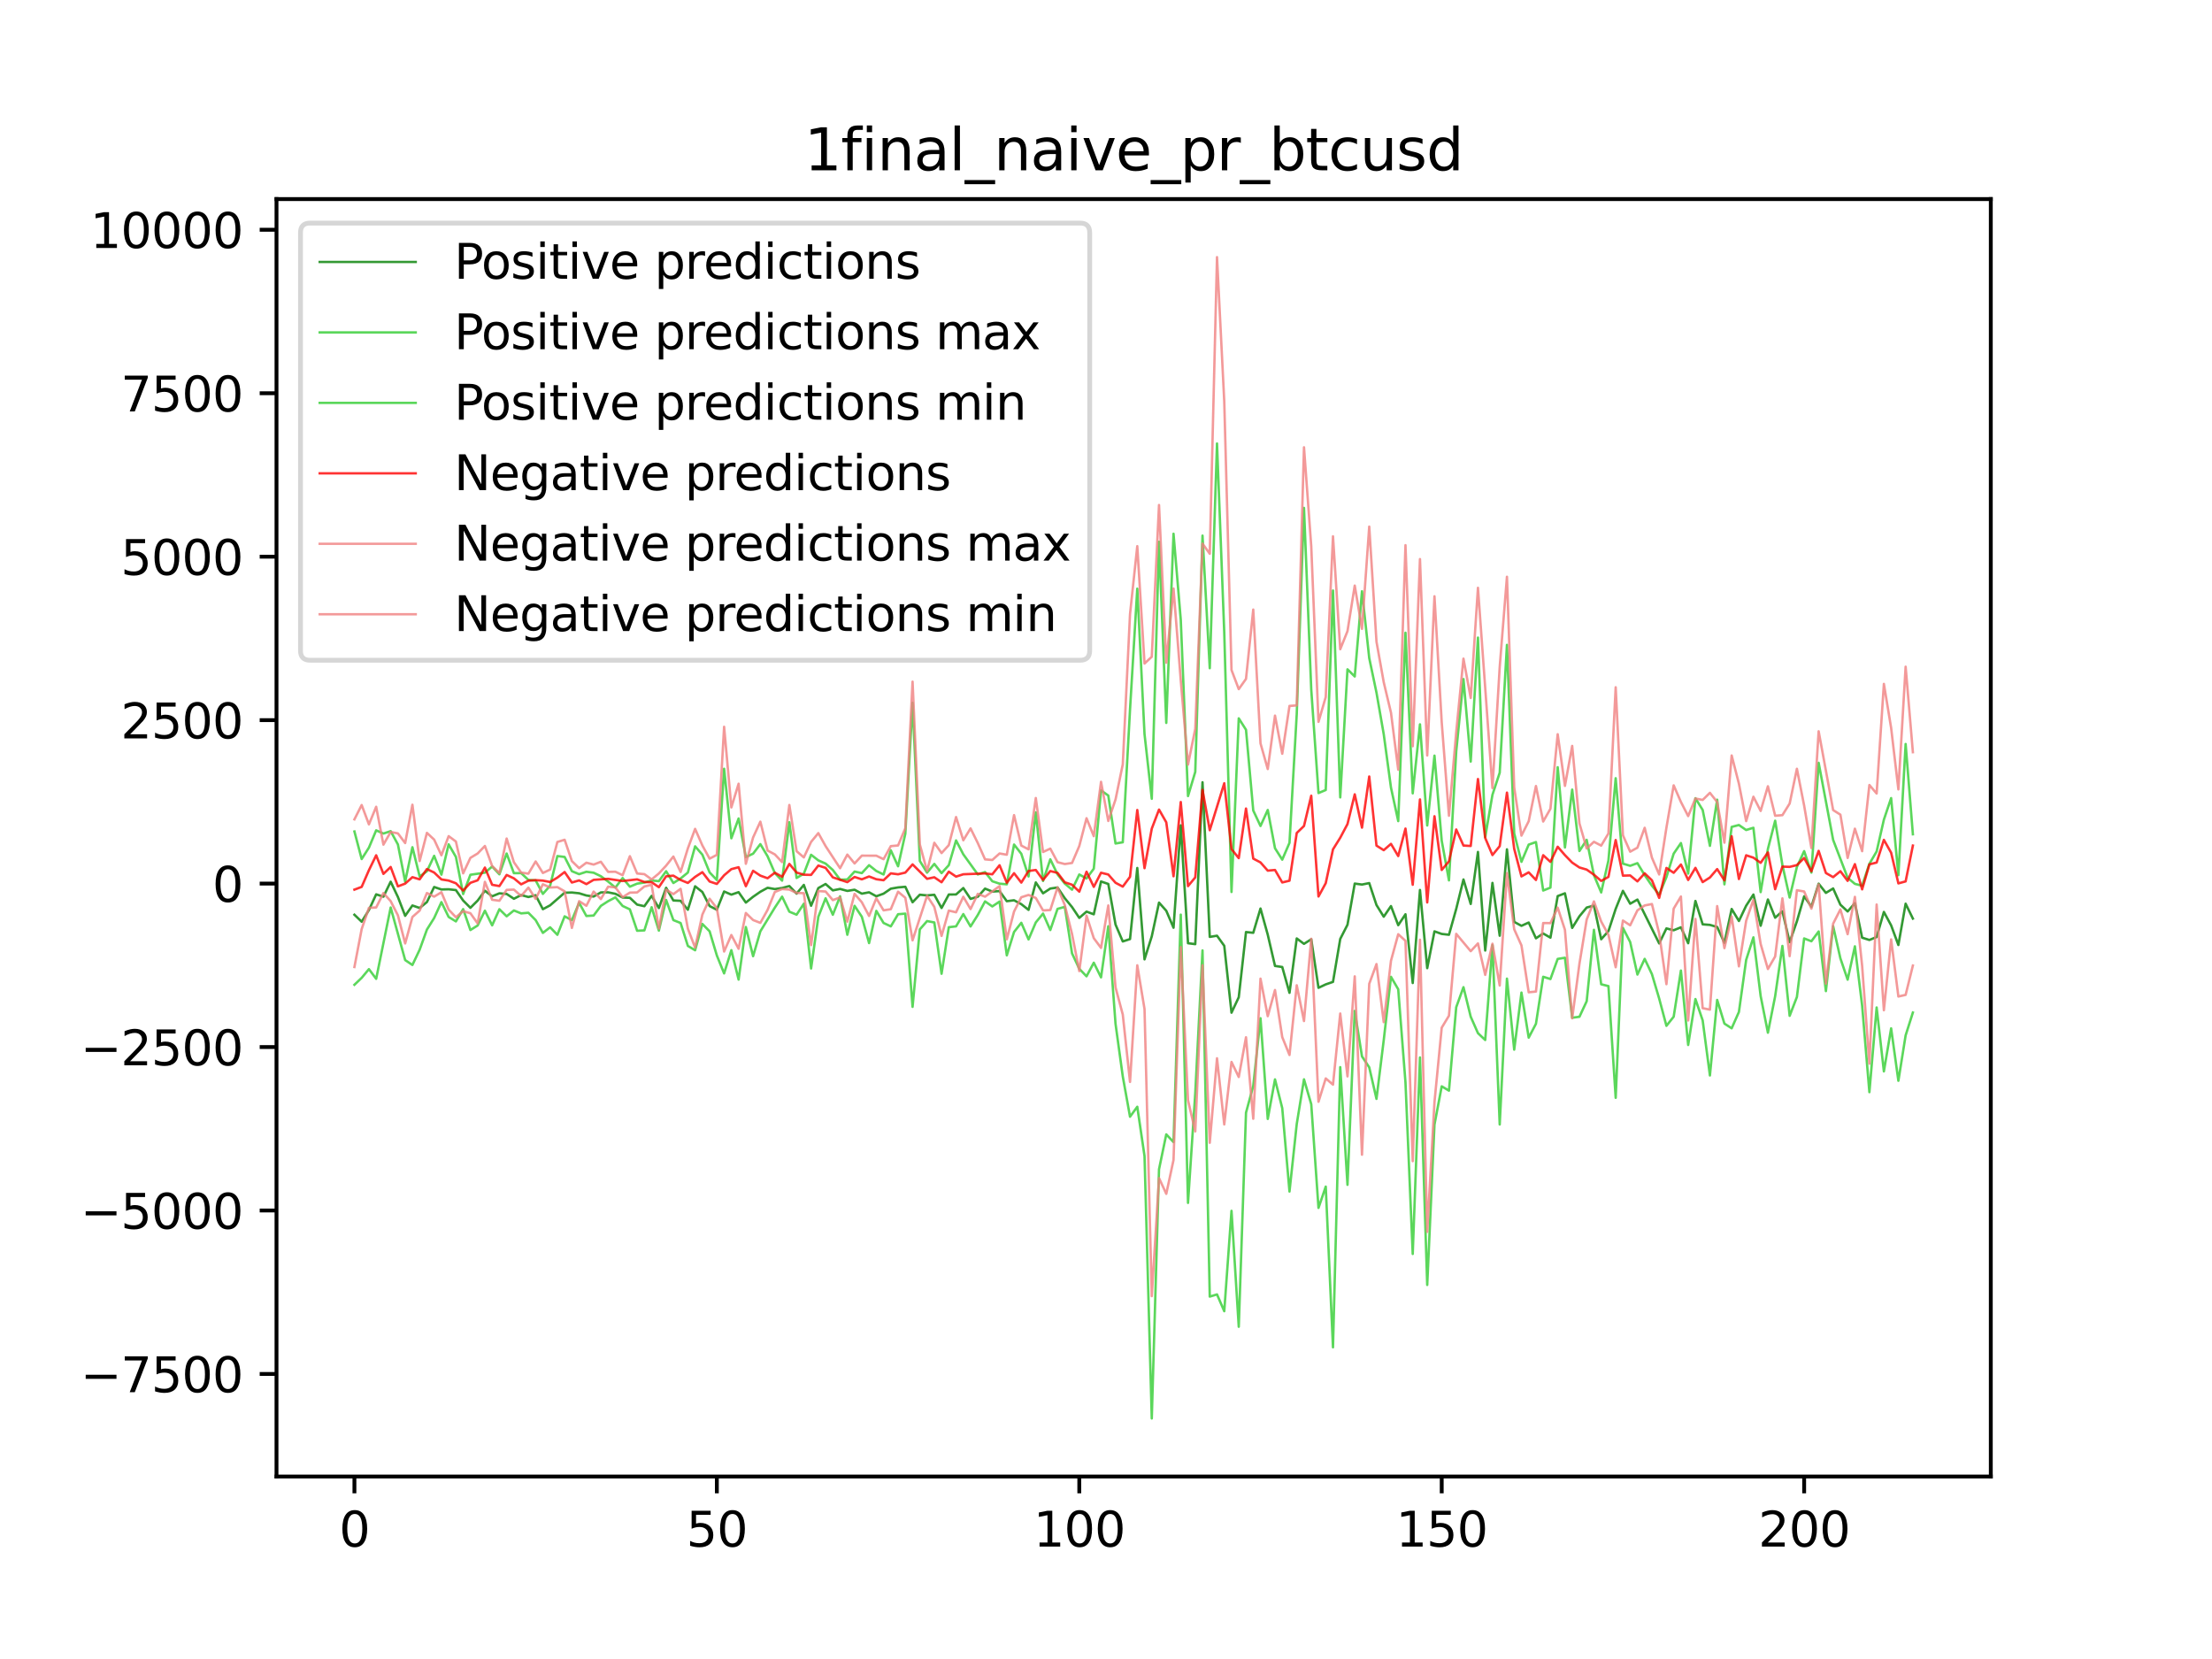 <?xml version="1.0" encoding="utf-8" standalone="no"?>
<!DOCTYPE svg PUBLIC "-//W3C//DTD SVG 1.1//EN"
  "http://www.w3.org/Graphics/SVG/1.1/DTD/svg11.dtd">
<svg xmlns:xlink="http://www.w3.org/1999/xlink" width="460.8pt" height="345.6pt" viewBox="0 0 460.8 345.6" xmlns="http://www.w3.org/2000/svg" version="1.1">
 <defs>
  <style type="text/css">*{stroke-linejoin: round; stroke-linecap: butt}</style>
 </defs>
 <g id="figure_1">
  <g id="patch_1">
   <path d="M 0 345.6 
L 460.8 345.6 
L 460.8 0 
L 0 0 
z
" style="fill: #ffffff"/>
  </g>
  <g id="axes_1">
   <g id="patch_2">
    <path d="M 57.6 307.584 
L 414.72 307.584 
L 414.72 41.472 
L 57.6 41.472 
z
" style="fill: #ffffff"/>
   </g>
   <g id="matplotlib.axis_1">
    <g id="xtick_1">
     <g id="line2d_1">
      <defs>
       <path id="mc713f64c64" d="M 0 0 
L 0 3.5 
" style="stroke: #000000; stroke-width: 0.8"/>
      </defs>
      <g>
       <use xlink:href="#mc713f64c64" x="73.833" y="307.584" style="stroke: #000000; stroke-width: 0.8"/>
      </g>
     </g>
     <g id="text_1">
      <!-- 0 -->
      <g transform="translate(70.651 322.182) scale(0.1 -0.1)">
       <defs>
        <path id="DejaVuSans-30" d="M 2034 4250 
Q 1547 4250 1301 3770 
Q 1056 3291 1056 2328 
Q 1056 1369 1301 889 
Q 1547 409 2034 409 
Q 2525 409 2770 889 
Q 3016 1369 3016 2328 
Q 3016 3291 2770 3770 
Q 2525 4250 2034 4250 
z
M 2034 4750 
Q 2819 4750 3233 4129 
Q 3647 3509 3647 2328 
Q 3647 1150 3233 529 
Q 2819 -91 2034 -91 
Q 1250 -91 836 529 
Q 422 1150 422 2328 
Q 422 3509 836 4129 
Q 1250 4750 2034 4750 
z
" transform="scale(0.016)"/>
       </defs>
       <use xlink:href="#DejaVuSans-30"/>
      </g>
     </g>
    </g>
    <g id="xtick_2">
     <g id="line2d_2">
      <g>
       <use xlink:href="#mc713f64c64" x="149.334" y="307.584" style="stroke: #000000; stroke-width: 0.8"/>
      </g>
     </g>
     <g id="text_2">
      <!-- 50 -->
      <g transform="translate(142.971 322.182) scale(0.1 -0.1)">
       <defs>
        <path id="DejaVuSans-35" d="M 691 4666 
L 3169 4666 
L 3169 4134 
L 1269 4134 
L 1269 2991 
Q 1406 3038 1543 3061 
Q 1681 3084 1819 3084 
Q 2600 3084 3056 2656 
Q 3513 2228 3513 1497 
Q 3513 744 3044 326 
Q 2575 -91 1722 -91 
Q 1428 -91 1123 -41 
Q 819 9 494 109 
L 494 744 
Q 775 591 1075 516 
Q 1375 441 1709 441 
Q 2250 441 2565 725 
Q 2881 1009 2881 1497 
Q 2881 1984 2565 2268 
Q 2250 2553 1709 2553 
Q 1456 2553 1204 2497 
Q 953 2441 691 2322 
L 691 4666 
z
" transform="scale(0.016)"/>
       </defs>
       <use xlink:href="#DejaVuSans-35"/>
       <use xlink:href="#DejaVuSans-30" x="63.623"/>
      </g>
     </g>
    </g>
    <g id="xtick_3">
     <g id="line2d_3">
      <g>
       <use xlink:href="#mc713f64c64" x="224.835" y="307.584" style="stroke: #000000; stroke-width: 0.8"/>
      </g>
     </g>
     <g id="text_3">
      <!-- 100 -->
      <g transform="translate(215.291 322.182) scale(0.1 -0.1)">
       <defs>
        <path id="DejaVuSans-31" d="M 794 531 
L 1825 531 
L 1825 4091 
L 703 3866 
L 703 4441 
L 1819 4666 
L 2450 4666 
L 2450 531 
L 3481 531 
L 3481 0 
L 794 0 
L 794 531 
z
" transform="scale(0.016)"/>
       </defs>
       <use xlink:href="#DejaVuSans-31"/>
       <use xlink:href="#DejaVuSans-30" x="63.623"/>
       <use xlink:href="#DejaVuSans-30" x="127.246"/>
      </g>
     </g>
    </g>
    <g id="xtick_4">
     <g id="line2d_4">
      <g>
       <use xlink:href="#mc713f64c64" x="300.336" y="307.584" style="stroke: #000000; stroke-width: 0.8"/>
      </g>
     </g>
     <g id="text_4">
      <!-- 150 -->
      <g transform="translate(290.792 322.182) scale(0.1 -0.1)">
       <use xlink:href="#DejaVuSans-31"/>
       <use xlink:href="#DejaVuSans-35" x="63.623"/>
       <use xlink:href="#DejaVuSans-30" x="127.246"/>
      </g>
     </g>
    </g>
    <g id="xtick_5">
     <g id="line2d_5">
      <g>
       <use xlink:href="#mc713f64c64" x="375.837" y="307.584" style="stroke: #000000; stroke-width: 0.8"/>
      </g>
     </g>
     <g id="text_5">
      <!-- 200 -->
      <g transform="translate(366.293 322.182) scale(0.1 -0.1)">
       <defs>
        <path id="DejaVuSans-32" d="M 1228 531 
L 3431 531 
L 3431 0 
L 469 0 
L 469 531 
Q 828 903 1448 1529 
Q 2069 2156 2228 2338 
Q 2531 2678 2651 2914 
Q 2772 3150 2772 3378 
Q 2772 3750 2511 3984 
Q 2250 4219 1831 4219 
Q 1534 4219 1204 4116 
Q 875 4013 500 3803 
L 500 4441 
Q 881 4594 1212 4672 
Q 1544 4750 1819 4750 
Q 2544 4750 2975 4387 
Q 3406 4025 3406 3419 
Q 3406 3131 3298 2873 
Q 3191 2616 2906 2266 
Q 2828 2175 2409 1742 
Q 1991 1309 1228 531 
z
" transform="scale(0.016)"/>
       </defs>
       <use xlink:href="#DejaVuSans-32"/>
       <use xlink:href="#DejaVuSans-30" x="63.623"/>
       <use xlink:href="#DejaVuSans-30" x="127.246"/>
      </g>
     </g>
    </g>
   </g>
   <g id="matplotlib.axis_2">
    <g id="ytick_1">
     <g id="line2d_6">
      <defs>
       <path id="m35577d051b" d="M 0 0 
L -3.5 0 
" style="stroke: #000000; stroke-width: 0.8"/>
      </defs>
      <g>
       <use xlink:href="#m35577d051b" x="57.6" y="286.222" style="stroke: #000000; stroke-width: 0.8"/>
      </g>
     </g>
     <g id="text_6">
      <!-- −7500 -->
      <g transform="translate(16.77 290.021) scale(0.1 -0.1)">
       <defs>
        <path id="DejaVuSans-2212" d="M 678 2272 
L 4684 2272 
L 4684 1741 
L 678 1741 
L 678 2272 
z
" transform="scale(0.016)"/>
        <path id="DejaVuSans-37" d="M 525 4666 
L 3525 4666 
L 3525 4397 
L 1831 0 
L 1172 0 
L 2766 4134 
L 525 4134 
L 525 4666 
z
" transform="scale(0.016)"/>
       </defs>
       <use xlink:href="#DejaVuSans-2212"/>
       <use xlink:href="#DejaVuSans-37" x="83.789"/>
       <use xlink:href="#DejaVuSans-35" x="147.412"/>
       <use xlink:href="#DejaVuSans-30" x="211.035"/>
       <use xlink:href="#DejaVuSans-30" x="274.658"/>
      </g>
     </g>
    </g>
    <g id="ytick_2">
     <g id="line2d_7">
      <g>
       <use xlink:href="#m35577d051b" x="57.6" y="252.17" style="stroke: #000000; stroke-width: 0.8"/>
      </g>
     </g>
     <g id="text_7">
      <!-- −5000 -->
      <g transform="translate(16.77 255.97) scale(0.1 -0.1)">
       <use xlink:href="#DejaVuSans-2212"/>
       <use xlink:href="#DejaVuSans-35" x="83.789"/>
       <use xlink:href="#DejaVuSans-30" x="147.412"/>
       <use xlink:href="#DejaVuSans-30" x="211.035"/>
       <use xlink:href="#DejaVuSans-30" x="274.658"/>
      </g>
     </g>
    </g>
    <g id="ytick_3">
     <g id="line2d_8">
      <g>
       <use xlink:href="#m35577d051b" x="57.6" y="218.119" style="stroke: #000000; stroke-width: 0.8"/>
      </g>
     </g>
     <g id="text_8">
      <!-- −2500 -->
      <g transform="translate(16.77 221.918) scale(0.1 -0.1)">
       <use xlink:href="#DejaVuSans-2212"/>
       <use xlink:href="#DejaVuSans-32" x="83.789"/>
       <use xlink:href="#DejaVuSans-35" x="147.412"/>
       <use xlink:href="#DejaVuSans-30" x="211.035"/>
       <use xlink:href="#DejaVuSans-30" x="274.658"/>
      </g>
     </g>
    </g>
    <g id="ytick_4">
     <g id="line2d_9">
      <g>
       <use xlink:href="#m35577d051b" x="57.6" y="184.068" style="stroke: #000000; stroke-width: 0.8"/>
      </g>
     </g>
     <g id="text_9">
      <!-- 0 -->
      <g transform="translate(44.237 187.867) scale(0.1 -0.1)">
       <use xlink:href="#DejaVuSans-30"/>
      </g>
     </g>
    </g>
    <g id="ytick_5">
     <g id="line2d_10">
      <g>
       <use xlink:href="#m35577d051b" x="57.6" y="150.016" style="stroke: #000000; stroke-width: 0.8"/>
      </g>
     </g>
     <g id="text_10">
      <!-- 2500 -->
      <g transform="translate(25.15 153.816) scale(0.1 -0.1)">
       <use xlink:href="#DejaVuSans-32"/>
       <use xlink:href="#DejaVuSans-35" x="63.623"/>
       <use xlink:href="#DejaVuSans-30" x="127.246"/>
       <use xlink:href="#DejaVuSans-30" x="190.869"/>
      </g>
     </g>
    </g>
    <g id="ytick_6">
     <g id="line2d_11">
      <g>
       <use xlink:href="#m35577d051b" x="57.6" y="115.965" style="stroke: #000000; stroke-width: 0.8"/>
      </g>
     </g>
     <g id="text_11">
      <!-- 5000 -->
      <g transform="translate(25.15 119.764) scale(0.1 -0.1)">
       <use xlink:href="#DejaVuSans-35"/>
       <use xlink:href="#DejaVuSans-30" x="63.623"/>
       <use xlink:href="#DejaVuSans-30" x="127.246"/>
       <use xlink:href="#DejaVuSans-30" x="190.869"/>
      </g>
     </g>
    </g>
    <g id="ytick_7">
     <g id="line2d_12">
      <g>
       <use xlink:href="#m35577d051b" x="57.6" y="81.914" style="stroke: #000000; stroke-width: 0.8"/>
      </g>
     </g>
     <g id="text_12">
      <!-- 7500 -->
      <g transform="translate(25.15 85.713) scale(0.1 -0.1)">
       <use xlink:href="#DejaVuSans-37"/>
       <use xlink:href="#DejaVuSans-35" x="63.623"/>
       <use xlink:href="#DejaVuSans-30" x="127.246"/>
       <use xlink:href="#DejaVuSans-30" x="190.869"/>
      </g>
     </g>
    </g>
    <g id="ytick_8">
     <g id="line2d_13">
      <g>
       <use xlink:href="#m35577d051b" x="57.6" y="47.862" style="stroke: #000000; stroke-width: 0.8"/>
      </g>
     </g>
     <g id="text_13">
      <!-- 10000 -->
      <g transform="translate(18.788 51.661) scale(0.1 -0.1)">
       <use xlink:href="#DejaVuSans-31"/>
       <use xlink:href="#DejaVuSans-30" x="63.623"/>
       <use xlink:href="#DejaVuSans-30" x="127.246"/>
       <use xlink:href="#DejaVuSans-30" x="190.869"/>
       <use xlink:href="#DejaVuSans-30" x="254.492"/>
      </g>
     </g>
    </g>
   </g>
   <g id="line2d_14">
    <path d="M 73.833 190.556 
L 75.343 192.009 
L 76.853 189.578 
L 78.363 186.307 
L 79.873 186.796 
L 81.383 183.679 
L 82.893 186.863 
L 84.403 190.781 
L 85.913 188.632 
L 87.423 189.146 
L 88.933 187.917 
L 90.443 184.782 
L 91.953 185.289 
L 93.463 185.252 
L 94.973 185.423 
L 96.483 187.594 
L 97.993 189.114 
L 99.503 187.609 
L 101.013 185.557 
L 102.523 186.715 
L 104.033 186.097 
L 105.543 186.226 
L 107.053 187.228 
L 108.563 186.456 
L 110.073 186.862 
L 111.583 186.498 
L 113.093 189.4 
L 114.603 188.594 
L 117.623 185.969 
L 119.133 185.926 
L 120.643 186.083 
L 122.153 186.548 
L 123.663 186.765 
L 125.173 185.906 
L 126.683 185.889 
L 128.193 186.194 
L 129.704 186.968 
L 131.214 187.032 
L 132.724 188.445 
L 134.234 188.78 
L 135.744 186.626 
L 137.254 189.157 
L 138.764 184.949 
L 140.274 187.582 
L 141.784 187.658 
L 143.294 189.515 
L 144.804 184.632 
L 146.314 185.818 
L 147.824 188.749 
L 149.334 189.514 
L 150.844 185.716 
L 152.354 186.371 
L 153.864 185.854 
L 155.374 188.023 
L 156.884 186.817 
L 158.394 185.769 
L 159.904 184.942 
L 161.414 185.209 
L 162.924 184.987 
L 164.434 184.582 
L 165.944 186.157 
L 167.454 184.345 
L 168.964 188.685 
L 170.474 185.001 
L 171.984 184.152 
L 173.494 185.482 
L 175.004 185.184 
L 176.514 185.593 
L 178.024 185.347 
L 179.534 186.168 
L 181.044 185.882 
L 182.554 186.71 
L 184.064 186.164 
L 185.574 185.13 
L 187.084 184.866 
L 188.594 184.735 
L 190.104 187.955 
L 191.614 186.386 
L 193.124 186.531 
L 194.634 186.398 
L 196.144 189.152 
L 197.654 186.344 
L 199.164 186.332 
L 200.675 184.996 
L 202.185 187.253 
L 203.695 186.813 
L 205.205 185.117 
L 206.715 185.726 
L 208.225 185.633 
L 209.735 187.736 
L 211.245 187.545 
L 212.755 188.351 
L 214.265 189.543 
L 215.775 183.827 
L 217.285 186.09 
L 218.795 185.105 
L 220.305 184.882 
L 221.815 187.118 
L 223.325 188.957 
L 224.835 191.212 
L 226.345 189.906 
L 227.855 190.465 
L 229.365 183.626 
L 230.875 184.146 
L 232.385 192.602 
L 233.895 196.121 
L 235.405 195.627 
L 236.915 180.82 
L 238.425 199.851 
L 239.935 195.059 
L 241.445 188.031 
L 242.955 189.73 
L 244.465 193.261 
L 245.975 171.937 
L 247.485 196.49 
L 248.995 196.684 
L 250.505 162.961 
L 252.015 195.172 
L 253.525 194.929 
L 255.035 197.03 
L 256.545 210.96 
L 258.055 207.742 
L 259.565 194.163 
L 261.075 194.319 
L 262.585 189.266 
L 264.095 194.712 
L 265.605 201.221 
L 267.115 201.448 
L 268.625 206.824 
L 270.135 195.496 
L 271.645 196.62 
L 273.156 195.674 
L 274.666 205.779 
L 276.176 205.066 
L 277.686 204.547 
L 279.196 195.599 
L 280.706 192.644 
L 282.216 184.068 
L 283.726 184.269 
L 285.236 183.964 
L 286.746 188.531 
L 288.256 190.965 
L 289.766 188.752 
L 291.276 192.731 
L 292.786 190.458 
L 294.296 204.778 
L 295.806 185.398 
L 297.316 201.678 
L 298.826 194.019 
L 300.336 194.556 
L 301.846 194.727 
L 303.356 189.35 
L 304.866 183.209 
L 306.376 188.308 
L 307.886 177.478 
L 309.396 198.014 
L 310.906 183.928 
L 312.416 194.925 
L 313.926 176.934 
L 315.436 192.047 
L 316.946 192.865 
L 318.456 192.179 
L 319.966 195.463 
L 321.476 194.467 
L 322.986 195.331 
L 324.496 186.671 
L 326.006 186.095 
L 327.516 193.299 
L 329.026 190.871 
L 330.536 189.057 
L 332.046 188.655 
L 333.556 195.662 
L 335.066 193.974 
L 336.576 189.338 
L 338.086 185.582 
L 339.596 188.26 
L 341.106 187.399 
L 345.637 196.529 
L 347.147 193.407 
L 348.657 193.787 
L 350.167 193.177 
L 351.677 196.491 
L 353.187 187.688 
L 354.697 192.554 
L 356.207 192.673 
L 357.717 193.11 
L 359.227 196.403 
L 360.737 189.358 
L 362.247 191.859 
L 363.757 188.675 
L 365.267 186.352 
L 366.777 192.845 
L 368.287 187.386 
L 369.797 191.175 
L 371.307 189.834 
L 372.817 196.274 
L 374.327 191.93 
L 375.837 186.719 
L 377.347 188.873 
L 378.857 184.09 
L 380.367 186.004 
L 381.877 185.087 
L 383.387 188.464 
L 384.897 189.871 
L 386.407 188.15 
L 387.917 195.337 
L 389.427 195.813 
L 390.937 195.199 
L 392.447 189.974 
L 393.957 192.769 
L 395.467 196.859 
L 396.977 188.257 
L 398.487 191.36 
L 398.487 191.36 
" clip-path="url(#pc533d3fd28)" style="fill: none; stroke: #008000; stroke-opacity: 0.8; stroke-width: 0.5; stroke-linecap: square"/>
   </g>
   <g id="line2d_15">
    <path d="M 73.833 173.212 
L 75.343 178.955 
L 76.853 176.579 
L 78.363 172.976 
L 79.873 173.642 
L 81.383 173.144 
L 82.893 175.917 
L 84.403 183.668 
L 85.913 176.492 
L 87.423 182.577 
L 88.933 181.501 
L 90.443 178.29 
L 91.953 182.205 
L 93.463 175.892 
L 94.973 178.512 
L 96.483 186.246 
L 97.993 182.23 
L 101.013 181.796 
L 102.523 180.516 
L 104.033 182.134 
L 105.543 177.807 
L 107.053 181.897 
L 108.563 181.885 
L 110.073 183.308 
L 111.583 183.401 
L 113.093 186.217 
L 114.603 184.5 
L 116.113 178.335 
L 117.623 178.519 
L 119.133 181.484 
L 120.643 182.104 
L 122.153 181.605 
L 123.663 181.803 
L 125.173 182.533 
L 126.683 183.644 
L 128.193 184.901 
L 129.704 182.919 
L 131.214 184.71 
L 132.724 184.081 
L 134.234 183.844 
L 135.744 183.417 
L 137.254 183.559 
L 138.764 181.495 
L 140.274 183.946 
L 141.784 183.006 
L 143.294 181.768 
L 144.804 176.308 
L 146.314 178.041 
L 147.824 181.737 
L 149.334 183.321 
L 150.844 160.147 
L 152.354 174.63 
L 153.864 170.505 
L 155.374 178.545 
L 156.884 177.836 
L 158.394 175.848 
L 159.904 178.389 
L 161.414 181.872 
L 162.924 183.453 
L 164.434 171.281 
L 165.944 182.897 
L 167.454 182.001 
L 168.964 178.067 
L 170.474 179.232 
L 171.984 179.899 
L 173.494 181.229 
L 175.004 183.253 
L 176.514 183.206 
L 178.024 181.561 
L 179.534 181.888 
L 181.044 180.239 
L 182.554 181.443 
L 184.064 182.173 
L 185.574 177.137 
L 187.084 180.463 
L 188.594 173.68 
L 190.104 146.413 
L 191.614 179.352 
L 193.124 181.784 
L 194.634 179.97 
L 196.144 181.886 
L 197.654 180.23 
L 199.164 175.078 
L 200.675 177.974 
L 203.695 182.163 
L 205.205 181.672 
L 206.715 183.581 
L 208.225 184.083 
L 209.735 184.218 
L 211.245 175.936 
L 212.755 177.854 
L 214.265 182.584 
L 215.775 169.227 
L 217.285 183.525 
L 218.795 179.014 
L 220.305 182.148 
L 221.815 184.065 
L 223.325 185.339 
L 224.835 182.176 
L 226.345 183 
L 227.855 180.963 
L 229.365 164.651 
L 230.875 165.728 
L 232.385 175.713 
L 233.895 175.464 
L 235.405 147.808 
L 236.915 122.634 
L 238.425 152.935 
L 239.935 166.398 
L 241.445 112.85 
L 242.955 150.594 
L 244.465 111.189 
L 245.975 129.115 
L 247.485 165.834 
L 248.995 160.799 
L 250.505 111.581 
L 252.015 139.195 
L 253.525 92.39 
L 255.035 131.762 
L 256.545 185.817 
L 258.055 149.645 
L 259.565 152.029 
L 261.075 168.84 
L 262.585 172.066 
L 264.095 168.734 
L 265.605 176.703 
L 267.115 179.082 
L 268.625 175.573 
L 270.135 148.735 
L 271.645 105.806 
L 273.156 143.644 
L 274.666 165.206 
L 276.176 164.573 
L 277.686 123.017 
L 279.196 166.111 
L 280.706 139.435 
L 282.216 140.924 
L 283.726 123.171 
L 285.236 137.091 
L 286.746 144.292 
L 288.256 152.947 
L 289.766 164.083 
L 291.276 171.053 
L 292.786 131.818 
L 294.296 165.269 
L 295.806 150.894 
L 297.316 171.963 
L 298.826 157.414 
L 300.336 175.145 
L 301.846 183.401 
L 303.356 156.549 
L 304.866 141.459 
L 306.376 158.646 
L 307.886 132.823 
L 309.396 174.386 
L 310.906 165.562 
L 312.416 160.972 
L 313.926 134.342 
L 315.436 173.615 
L 316.946 179.534 
L 318.456 175.949 
L 319.966 175.419 
L 321.476 185.515 
L 322.986 184.903 
L 324.496 159.828 
L 326.006 176.544 
L 327.516 164.493 
L 329.026 177.28 
L 330.536 174.959 
L 332.046 182.33 
L 333.556 185.912 
L 335.066 179.259 
L 336.576 162.117 
L 338.086 179.912 
L 339.596 180.362 
L 341.106 179.81 
L 342.616 182.302 
L 344.127 184.515 
L 345.637 186.346 
L 347.147 182.719 
L 348.657 177.831 
L 350.167 175.626 
L 351.677 181.98 
L 353.187 166.283 
L 354.697 168.729 
L 356.207 176.204 
L 357.717 166.589 
L 359.227 184.223 
L 360.737 172.261 
L 362.247 171.867 
L 363.757 172.906 
L 365.267 172.441 
L 366.777 185.843 
L 368.287 176.842 
L 369.797 170.97 
L 371.307 180.216 
L 372.817 186.968 
L 374.327 180.598 
L 375.837 177.309 
L 377.347 181.78 
L 378.857 158.904 
L 381.877 174.97 
L 384.897 182.864 
L 386.407 184.125 
L 387.917 184.512 
L 389.427 179.95 
L 390.937 177.379 
L 392.447 170.747 
L 393.957 166.263 
L 395.467 182.313 
L 396.977 154.988 
L 398.487 173.792 
L 398.487 173.792 
" clip-path="url(#pc533d3fd28)" style="fill: none; stroke: #32cd32; stroke-opacity: 0.8; stroke-width: 0.5; stroke-linecap: square"/>
   </g>
   <g id="line2d_16">
    <path d="M 73.833 205.146 
L 75.343 203.703 
L 76.853 201.888 
L 78.363 203.907 
L 81.383 189.054 
L 84.403 200 
L 85.913 201.025 
L 87.423 197.841 
L 88.933 193.651 
L 90.443 191.237 
L 91.953 187.93 
L 93.463 191.021 
L 94.973 191.945 
L 96.483 189.385 
L 97.993 193.742 
L 99.503 192.796 
L 101.013 189.717 
L 102.523 192.768 
L 104.033 189.409 
L 105.543 190.881 
L 107.053 189.665 
L 108.563 190.275 
L 110.073 190.144 
L 111.583 191.673 
L 113.093 194.337 
L 114.603 193.175 
L 116.113 194.737 
L 117.623 190.89 
L 119.133 191.686 
L 120.643 188.071 
L 122.153 190.816 
L 123.663 190.723 
L 125.173 188.709 
L 126.683 187.731 
L 128.193 186.94 
L 129.704 188.728 
L 131.214 189.437 
L 132.724 193.894 
L 134.234 193.817 
L 135.744 188.996 
L 137.254 193.868 
L 138.764 187.475 
L 140.274 191.674 
L 141.784 192.279 
L 143.294 197.053 
L 144.804 197.953 
L 146.314 192.473 
L 147.824 194.014 
L 149.334 199.048 
L 150.844 202.779 
L 152.354 197.941 
L 153.864 204.069 
L 155.374 193.119 
L 156.884 199.192 
L 158.394 194.014 
L 161.414 189.07 
L 162.924 186.789 
L 164.434 189.92 
L 165.944 190.545 
L 167.454 188.258 
L 168.964 201.752 
L 170.474 190.989 
L 171.984 187.134 
L 173.494 190.559 
L 175.004 186.72 
L 176.514 194.729 
L 178.024 188.702 
L 179.534 190.978 
L 181.044 196.466 
L 182.554 189.757 
L 184.064 192.272 
L 185.574 192.978 
L 187.084 190.448 
L 188.594 190.33 
L 190.104 209.745 
L 191.614 193.609 
L 193.124 191.876 
L 194.634 192.165 
L 196.144 202.85 
L 197.654 193.154 
L 199.164 192.977 
L 200.675 190.417 
L 202.185 193 
L 203.695 190.598 
L 205.205 187.778 
L 206.715 188.826 
L 208.225 187.813 
L 209.735 199.017 
L 211.245 194.145 
L 212.755 192.236 
L 214.265 195.7 
L 215.775 192.157 
L 217.285 190.322 
L 218.795 193.743 
L 220.305 189.335 
L 221.815 188.919 
L 223.325 198.61 
L 224.835 201.819 
L 226.345 203.383 
L 227.855 200.551 
L 229.365 203.603 
L 230.875 192.955 
L 232.385 213.283 
L 233.895 224.248 
L 235.405 232.635 
L 236.915 230.56 
L 238.425 240.828 
L 239.935 295.488 
L 241.445 243.584 
L 242.955 236.308 
L 244.465 237.921 
L 245.975 190.536 
L 247.485 250.583 
L 248.995 227.752 
L 250.505 197.99 
L 252.015 270.106 
L 253.525 269.651 
L 255.035 273.148 
L 256.545 252.242 
L 258.055 276.387 
L 259.565 231.797 
L 261.075 226.215 
L 262.585 212.12 
L 264.095 233.093 
L 265.605 224.856 
L 267.115 230.841 
L 268.625 248.217 
L 270.135 234.157 
L 271.645 224.845 
L 273.156 230.026 
L 274.666 251.624 
L 276.176 247.195 
L 277.686 280.672 
L 279.196 222.309 
L 280.706 246.819 
L 282.216 210.591 
L 283.726 220.068 
L 285.236 222.345 
L 286.746 228.916 
L 288.256 216.687 
L 289.766 203.49 
L 291.276 206.09 
L 292.786 225.481 
L 294.296 261.217 
L 295.806 220.295 
L 297.316 267.673 
L 298.826 234.264 
L 300.336 226.303 
L 301.846 227.202 
L 303.356 209.825 
L 304.866 205.649 
L 306.376 211.801 
L 307.886 215.226 
L 309.396 216.653 
L 310.906 196.898 
L 312.416 234.25 
L 313.926 203.866 
L 315.436 218.662 
L 316.946 206.774 
L 318.456 216.156 
L 319.966 213.275 
L 321.476 203.48 
L 322.986 203.95 
L 324.496 199.76 
L 326.006 199.519 
L 327.516 212.011 
L 329.026 211.811 
L 330.536 208.569 
L 332.046 193.693 
L 333.556 205.041 
L 335.066 205.423 
L 336.576 228.691 
L 338.086 193.301 
L 339.596 196.252 
L 341.106 203.018 
L 342.616 199.749 
L 344.127 202.935 
L 345.637 208.019 
L 347.147 213.696 
L 348.657 211.802 
L 350.167 202.186 
L 351.677 217.683 
L 353.187 208.123 
L 354.697 212.569 
L 356.207 224.038 
L 357.717 208.304 
L 359.227 213.235 
L 360.737 214.213 
L 362.247 210.806 
L 363.757 199.964 
L 365.267 195.266 
L 366.777 207.497 
L 368.287 215.131 
L 369.797 207.526 
L 371.307 197.057 
L 372.817 211.615 
L 374.327 207.693 
L 375.837 195.496 
L 377.347 196.078 
L 378.857 194.046 
L 380.367 206.467 
L 381.877 192.951 
L 383.387 199.645 
L 384.897 204.082 
L 386.407 197.137 
L 387.917 209.494 
L 389.427 227.518 
L 390.937 209.878 
L 392.447 223.191 
L 393.957 214.228 
L 395.467 225.146 
L 396.977 215.692 
L 398.487 210.932 
L 398.487 210.932 
" clip-path="url(#pc533d3fd28)" style="fill: none; stroke: #32cd32; stroke-opacity: 0.8; stroke-width: 0.5; stroke-linecap: square"/>
   </g>
   <g id="line2d_17">
    <path d="M 73.833 185.328 
L 75.343 184.754 
L 76.853 181.279 
L 78.363 178.175 
L 79.873 182.045 
L 81.383 180.611 
L 82.893 184.645 
L 84.403 184.073 
L 85.913 182.732 
L 87.423 183.182 
L 88.933 181.042 
L 90.443 181.765 
L 91.953 183.2 
L 93.463 183.443 
L 94.973 183.999 
L 96.483 185.528 
L 97.993 183.908 
L 99.503 183.381 
L 101.013 180.736 
L 102.523 184.315 
L 104.033 184.584 
L 105.543 182.274 
L 107.053 182.976 
L 108.563 184.226 
L 110.073 183.467 
L 111.583 183.354 
L 113.093 183.448 
L 114.603 183.738 
L 116.113 182.819 
L 117.623 181.662 
L 119.133 183.845 
L 120.643 183.405 
L 122.153 184.175 
L 123.663 183.288 
L 126.683 183.08 
L 129.704 183.529 
L 132.724 183.188 
L 134.234 183.734 
L 135.744 183.789 
L 137.254 184.814 
L 138.764 182.554 
L 140.274 182.412 
L 141.784 183.313 
L 143.294 183.932 
L 144.804 182.674 
L 146.314 181.692 
L 147.824 183.636 
L 149.334 184.136 
L 150.844 182.343 
L 152.354 181.056 
L 153.864 180.662 
L 155.374 184.613 
L 156.884 181.402 
L 158.394 182.407 
L 159.904 182.953 
L 161.414 181.804 
L 162.924 182.65 
L 164.434 179.973 
L 165.944 181.768 
L 167.454 182.222 
L 168.964 182.257 
L 170.474 180.313 
L 171.984 180.792 
L 173.494 182.772 
L 176.514 183.764 
L 178.024 182.69 
L 179.534 183.182 
L 181.044 182.583 
L 182.554 183.16 
L 184.064 183.368 
L 185.574 181.936 
L 187.084 182.131 
L 188.594 181.78 
L 190.104 180.072 
L 193.124 183.074 
L 194.634 182.753 
L 196.144 183.785 
L 197.654 181.589 
L 199.164 182.614 
L 200.675 182.127 
L 205.205 181.949 
L 206.715 182.131 
L 208.225 180.25 
L 209.735 183.899 
L 211.245 181.906 
L 212.755 183.861 
L 214.265 181.447 
L 215.775 181.235 
L 217.285 183.306 
L 218.795 181.457 
L 220.305 181.837 
L 221.815 183.802 
L 223.325 184.304 
L 224.835 185.746 
L 226.345 181.596 
L 227.855 184.75 
L 229.365 181.809 
L 230.875 182.176 
L 232.385 183.897 
L 233.895 184.697 
L 235.405 182.658 
L 236.915 168.741 
L 238.425 180.859 
L 239.935 172.622 
L 241.445 168.654 
L 242.955 171.302 
L 244.465 182.543 
L 245.975 167.077 
L 247.485 184.595 
L 248.995 182.777 
L 250.505 164.552 
L 252.015 172.949 
L 255.035 163.164 
L 256.545 176.889 
L 258.055 178.764 
L 259.565 168.435 
L 261.075 178.863 
L 262.585 179.657 
L 264.095 181.373 
L 265.605 181.233 
L 267.115 183.831 
L 268.625 183.465 
L 270.135 173.524 
L 271.645 172.069 
L 273.156 165.767 
L 274.666 186.753 
L 276.176 183.979 
L 277.686 176.938 
L 279.196 174.516 
L 280.706 171.669 
L 282.216 165.475 
L 283.726 172.409 
L 285.236 161.758 
L 286.746 176.156 
L 288.256 177.107 
L 289.766 175.797 
L 291.276 178.333 
L 292.786 172.608 
L 294.296 184.31 
L 295.806 166.539 
L 297.316 187.992 
L 298.826 170.043 
L 300.336 181.229 
L 301.846 179.425 
L 303.356 172.801 
L 304.866 176.141 
L 306.376 176.229 
L 307.886 162.285 
L 309.396 174.564 
L 310.906 178.122 
L 312.416 176.267 
L 313.926 165.12 
L 315.436 176.829 
L 316.946 182.569 
L 318.456 181.726 
L 319.966 183.315 
L 321.476 178.158 
L 322.986 179.544 
L 324.496 176.394 
L 326.006 178.143 
L 327.516 179.697 
L 329.026 180.712 
L 330.536 181.155 
L 332.046 182.216 
L 333.556 183.512 
L 335.066 182.673 
L 336.576 174.996 
L 338.086 182.415 
L 339.596 182.371 
L 341.106 183.605 
L 342.616 181.929 
L 344.127 183.386 
L 345.637 187.046 
L 347.147 180.813 
L 348.657 181.815 
L 350.167 180.095 
L 351.677 183.313 
L 353.187 180.79 
L 354.697 183.756 
L 356.207 182.799 
L 357.717 181.046 
L 359.227 183.395 
L 360.737 174.208 
L 362.247 183.117 
L 363.757 178.174 
L 365.267 178.667 
L 366.777 179.739 
L 368.287 177.578 
L 369.797 185.234 
L 371.307 180.531 
L 372.817 180.585 
L 374.327 180.216 
L 375.837 178.741 
L 377.347 181.5 
L 378.857 177.253 
L 380.367 181.865 
L 381.877 182.722 
L 383.387 181.491 
L 384.897 183.502 
L 386.407 180.019 
L 387.917 185.267 
L 389.427 180.068 
L 390.937 179.68 
L 392.447 174.959 
L 393.957 177.636 
L 395.467 184.025 
L 396.977 183.611 
L 398.487 176.151 
L 398.487 176.151 
" clip-path="url(#pc533d3fd28)" style="fill: none; stroke: #ff0000; stroke-opacity: 0.8; stroke-width: 0.5; stroke-linecap: square"/>
   </g>
   <g id="line2d_18">
    <path d="M 73.833 170.685 
L 75.343 167.707 
L 76.853 171.729 
L 78.363 168.069 
L 79.873 175.954 
L 81.383 173.324 
L 82.893 173.609 
L 84.403 175.626 
L 85.913 167.641 
L 87.423 179.371 
L 88.933 173.502 
L 90.443 174.91 
L 91.953 178.168 
L 93.463 174.185 
L 94.973 175.302 
L 96.483 181.93 
L 97.993 178.709 
L 99.503 177.794 
L 101.013 176.23 
L 102.523 180.405 
L 104.033 181.863 
L 105.543 174.684 
L 107.053 179.622 
L 108.563 181.766 
L 110.073 182.002 
L 111.583 179.458 
L 113.093 181.857 
L 114.603 181.142 
L 116.113 175.398 
L 117.623 174.94 
L 119.133 179.383 
L 120.643 180.853 
L 122.153 179.716 
L 123.663 180.106 
L 125.173 179.521 
L 126.683 181.625 
L 128.193 181.596 
L 129.704 182.317 
L 131.214 178.364 
L 132.724 181.967 
L 134.234 182.101 
L 135.744 183.197 
L 137.254 181.957 
L 138.764 180.331 
L 140.274 178.432 
L 141.784 181.649 
L 143.294 176.74 
L 144.804 172.67 
L 146.314 176.122 
L 147.824 178.875 
L 149.334 178.081 
L 150.844 151.404 
L 152.354 168.201 
L 153.864 163.263 
L 155.374 179.944 
L 156.884 174.464 
L 158.394 171.171 
L 159.904 177.182 
L 161.414 177.987 
L 162.924 179.586 
L 164.434 167.696 
L 165.944 177.314 
L 167.454 178.616 
L 168.964 175.387 
L 170.474 173.556 
L 171.984 176.257 
L 175.004 180.866 
L 176.514 178.028 
L 178.024 179.873 
L 179.534 178.246 
L 182.554 178.258 
L 184.064 178.986 
L 185.574 176.261 
L 187.084 176.125 
L 188.594 172.549 
L 190.104 142.005 
L 191.614 175.906 
L 193.124 181.46 
L 194.634 175.568 
L 196.144 177.71 
L 197.654 176.057 
L 199.164 170.207 
L 200.675 175.045 
L 202.185 172.571 
L 203.695 175.628 
L 205.205 179.024 
L 206.715 179.152 
L 208.225 177.795 
L 209.735 178.054 
L 211.245 169.805 
L 212.755 176.143 
L 214.265 176.935 
L 215.775 166.242 
L 217.285 177.484 
L 218.795 176.785 
L 220.305 179.608 
L 221.815 179.995 
L 223.325 179.771 
L 224.835 176.243 
L 226.345 170.453 
L 227.855 174.188 
L 229.365 162.869 
L 230.875 171.02 
L 232.385 166.549 
L 233.895 159.228 
L 235.405 127.923 
L 236.915 113.779 
L 238.425 138.227 
L 239.935 136.821 
L 241.445 105.204 
L 242.955 138.054 
L 244.465 122.607 
L 245.975 141.72 
L 247.485 159.275 
L 248.995 151.835 
L 250.505 113.245 
L 252.015 115.355 
L 253.525 53.568 
L 255.035 83.622 
L 256.545 139.568 
L 258.055 143.559 
L 259.565 141.426 
L 261.075 126.985 
L 262.585 154.856 
L 264.095 160.205 
L 265.605 149.079 
L 267.115 157.02 
L 268.625 147.057 
L 270.135 146.95 
L 271.645 93.184 
L 273.156 113.799 
L 274.666 150.373 
L 276.176 145.205 
L 277.686 111.727 
L 279.196 135.245 
L 280.706 131.48 
L 282.216 121.992 
L 283.726 131 
L 285.236 109.704 
L 286.746 133.671 
L 288.256 142.121 
L 289.766 148.469 
L 291.276 160.344 
L 292.786 113.573 
L 294.296 155.451 
L 295.806 116.47 
L 297.316 157.375 
L 298.826 124.223 
L 300.336 150.46 
L 301.846 169.931 
L 303.356 152.547 
L 304.866 137.209 
L 306.376 145.398 
L 307.886 122.452 
L 310.906 164.161 
L 312.416 138.959 
L 313.926 120.153 
L 315.436 164.049 
L 316.946 174.072 
L 318.456 171.074 
L 319.966 163.744 
L 321.476 171.134 
L 322.986 168.471 
L 324.496 152.957 
L 326.006 163.716 
L 327.516 155.388 
L 329.026 171.539 
L 330.536 176.753 
L 332.046 175.366 
L 333.556 176.155 
L 335.066 173.634 
L 336.576 143.172 
L 338.086 174 
L 339.596 177.423 
L 341.106 176.584 
L 342.616 172.444 
L 344.127 178.679 
L 345.637 182.164 
L 347.147 172.411 
L 348.657 163.604 
L 350.167 167.062 
L 351.677 170.006 
L 353.187 166.349 
L 354.697 166.642 
L 356.207 165.163 
L 357.717 167.073 
L 359.227 175.543 
L 360.737 157.379 
L 362.247 163.257 
L 363.757 171.05 
L 365.267 165.974 
L 366.777 168.933 
L 368.287 163.794 
L 369.797 169.932 
L 371.307 169.812 
L 372.817 167.393 
L 374.327 160.149 
L 375.837 167.827 
L 377.347 176.66 
L 378.857 152.337 
L 381.877 168.754 
L 383.387 169.707 
L 384.897 178.724 
L 386.407 172.629 
L 387.917 177.317 
L 389.427 163.534 
L 390.937 165.3 
L 392.447 142.469 
L 393.957 151.635 
L 395.467 164.448 
L 396.977 138.889 
L 398.487 156.692 
L 398.487 156.692 
" clip-path="url(#pc533d3fd28)" style="fill: none; stroke: #f08080; stroke-opacity: 0.8; stroke-width: 0.5; stroke-linecap: square"/>
   </g>
   <g id="line2d_19">
    <path d="M 73.833 201.444 
L 75.343 193.544 
L 76.853 189.12 
L 78.363 189.04 
L 79.873 186.038 
L 81.383 187.725 
L 82.893 190.686 
L 84.403 196.535 
L 85.913 191.025 
L 87.423 189.688 
L 88.933 186.032 
L 90.443 186.788 
L 91.953 185.868 
L 93.463 189.486 
L 94.973 191.073 
L 96.483 189.82 
L 97.993 190.243 
L 99.503 192.371 
L 101.013 183.709 
L 102.523 187.435 
L 104.033 187.642 
L 105.543 185.381 
L 107.053 185.318 
L 108.563 186.653 
L 110.073 184.908 
L 111.583 187.249 
L 113.093 184.21 
L 114.603 184.885 
L 116.113 184.806 
L 117.623 185.676 
L 119.133 193.299 
L 120.643 187.73 
L 122.153 188.687 
L 123.663 185.737 
L 125.173 187.29 
L 126.683 184.713 
L 128.193 184.85 
L 129.704 186.898 
L 131.214 185.949 
L 132.724 185.912 
L 134.234 184.673 
L 135.744 184.325 
L 137.254 193.436 
L 138.764 185.32 
L 140.274 186.263 
L 141.784 185.161 
L 143.294 193.447 
L 144.804 197.409 
L 146.314 190.534 
L 147.824 187.227 
L 149.334 189.211 
L 150.844 198.22 
L 152.354 194.782 
L 153.864 197.645 
L 155.374 190.196 
L 156.884 191.66 
L 158.394 192.248 
L 159.904 189.542 
L 161.414 185.816 
L 162.924 185.203 
L 164.434 185.308 
L 165.944 186.014 
L 167.454 186.065 
L 168.964 196.886 
L 170.474 185.627 
L 171.984 185.717 
L 173.494 187.51 
L 175.004 186.951 
L 176.514 192.003 
L 178.024 186.21 
L 179.534 187.954 
L 181.044 190.809 
L 182.554 187.127 
L 184.064 189.64 
L 185.574 189.4 
L 187.084 185.76 
L 188.594 187.025 
L 190.104 195.883 
L 193.124 186.619 
L 194.634 188.922 
L 196.144 194.969 
L 197.654 189.694 
L 199.164 190.047 
L 200.675 186.811 
L 202.185 189.379 
L 203.695 186.205 
L 205.205 186.797 
L 208.225 184.589 
L 209.735 195.673 
L 211.245 189.885 
L 212.755 186.917 
L 214.265 186.433 
L 215.775 187.062 
L 217.285 189.657 
L 218.795 189.578 
L 220.305 184.861 
L 221.815 188.552 
L 223.325 194.57 
L 224.835 202.302 
L 226.345 190.739 
L 227.855 195.436 
L 229.365 197.465 
L 230.875 188.623 
L 232.385 205.687 
L 233.895 211.352 
L 235.405 225.383 
L 236.915 201.091 
L 238.425 210.198 
L 239.935 270.008 
L 241.445 245.418 
L 242.955 248.697 
L 244.465 241.647 
L 245.975 197.305 
L 247.485 229.204 
L 248.995 235.693 
L 250.505 201.081 
L 252.015 238.062 
L 253.525 220.462 
L 255.035 234.239 
L 256.545 221.223 
L 258.055 224.36 
L 259.565 216.083 
L 261.075 233.054 
L 262.585 203.872 
L 264.095 211.688 
L 265.605 206.24 
L 267.115 216.05 
L 268.625 219.775 
L 270.135 205.252 
L 271.645 212.701 
L 273.156 195.562 
L 274.666 229.517 
L 276.176 224.657 
L 277.686 225.949 
L 279.196 211.136 
L 280.706 224.23 
L 282.216 203.396 
L 283.726 240.543 
L 285.236 204.945 
L 286.746 200.834 
L 288.256 212.93 
L 289.766 200.144 
L 291.276 194.617 
L 292.786 195.994 
L 294.296 241.893 
L 295.806 195.766 
L 297.316 256.618 
L 298.826 229.61 
L 300.336 214.085 
L 301.846 211.593 
L 303.356 194.542 
L 306.376 198.147 
L 307.886 196.533 
L 309.396 203.078 
L 310.906 196.599 
L 312.416 205.299 
L 313.926 181.882 
L 315.436 193.589 
L 316.946 196.945 
L 318.456 206.707 
L 319.966 206.561 
L 321.476 192.283 
L 322.986 192.299 
L 324.496 189.081 
L 326.006 193.702 
L 327.516 212.128 
L 329.026 200.763 
L 330.536 191.557 
L 332.046 187.783 
L 333.556 191.968 
L 335.066 194.729 
L 336.576 201.495 
L 338.086 191.767 
L 339.596 192.755 
L 341.106 189.639 
L 342.616 188.625 
L 344.127 188.33 
L 345.637 194.44 
L 347.147 205.021 
L 348.657 189.287 
L 350.167 186.761 
L 351.677 212.579 
L 353.187 191.432 
L 354.697 210.02 
L 356.207 210.325 
L 357.717 188.758 
L 359.227 197.511 
L 360.737 190.931 
L 362.247 201.308 
L 363.757 191.812 
L 365.267 187.441 
L 366.777 196.643 
L 368.287 201.861 
L 369.797 199.25 
L 371.307 187.144 
L 372.817 199.176 
L 374.327 185.45 
L 375.837 185.715 
L 377.347 189.283 
L 378.857 184.236 
L 380.367 204.901 
L 381.877 192.418 
L 383.387 189.448 
L 384.897 194.608 
L 386.407 186.834 
L 387.917 201.228 
L 389.427 221.577 
L 390.937 188.431 
L 392.447 210.454 
L 393.957 195.698 
L 395.467 207.592 
L 396.977 207.251 
L 398.487 201.142 
L 398.487 201.142 
" clip-path="url(#pc533d3fd28)" style="fill: none; stroke: #f08080; stroke-opacity: 0.8; stroke-width: 0.5; stroke-linecap: square"/>
   </g>
   <g id="patch_3">
    <path d="M 57.6 307.584 
L 57.6 41.472 
" style="fill: none; stroke: #000000; stroke-width: 0.8; stroke-linejoin: miter; stroke-linecap: square"/>
   </g>
   <g id="patch_4">
    <path d="M 414.72 307.584 
L 414.72 41.472 
" style="fill: none; stroke: #000000; stroke-width: 0.8; stroke-linejoin: miter; stroke-linecap: square"/>
   </g>
   <g id="patch_5">
    <path d="M 57.6 307.584 
L 414.72 307.584 
" style="fill: none; stroke: #000000; stroke-width: 0.8; stroke-linejoin: miter; stroke-linecap: square"/>
   </g>
   <g id="patch_6">
    <path d="M 57.6 41.472 
L 414.72 41.472 
" style="fill: none; stroke: #000000; stroke-width: 0.8; stroke-linejoin: miter; stroke-linecap: square"/>
   </g>
   <g id="text_14">
    <!-- 1final_naive_pr_btcusd -->
    <g transform="translate(167.555 35.472) scale(0.12 -0.12)">
     <defs>
      <path id="DejaVuSans-66" d="M 2375 4863 
L 2375 4384 
L 1825 4384 
Q 1516 4384 1395 4259 
Q 1275 4134 1275 3809 
L 1275 3500 
L 2222 3500 
L 2222 3053 
L 1275 3053 
L 1275 0 
L 697 0 
L 697 3053 
L 147 3053 
L 147 3500 
L 697 3500 
L 697 3744 
Q 697 4328 969 4595 
Q 1241 4863 1831 4863 
L 2375 4863 
z
" transform="scale(0.016)"/>
      <path id="DejaVuSans-69" d="M 603 3500 
L 1178 3500 
L 1178 0 
L 603 0 
L 603 3500 
z
M 603 4863 
L 1178 4863 
L 1178 4134 
L 603 4134 
L 603 4863 
z
" transform="scale(0.016)"/>
      <path id="DejaVuSans-6e" d="M 3513 2113 
L 3513 0 
L 2938 0 
L 2938 2094 
Q 2938 2591 2744 2837 
Q 2550 3084 2163 3084 
Q 1697 3084 1428 2787 
Q 1159 2491 1159 1978 
L 1159 0 
L 581 0 
L 581 3500 
L 1159 3500 
L 1159 2956 
Q 1366 3272 1645 3428 
Q 1925 3584 2291 3584 
Q 2894 3584 3203 3211 
Q 3513 2838 3513 2113 
z
" transform="scale(0.016)"/>
      <path id="DejaVuSans-61" d="M 2194 1759 
Q 1497 1759 1228 1600 
Q 959 1441 959 1056 
Q 959 750 1161 570 
Q 1363 391 1709 391 
Q 2188 391 2477 730 
Q 2766 1069 2766 1631 
L 2766 1759 
L 2194 1759 
z
M 3341 1997 
L 3341 0 
L 2766 0 
L 2766 531 
Q 2569 213 2275 61 
Q 1981 -91 1556 -91 
Q 1019 -91 701 211 
Q 384 513 384 1019 
Q 384 1609 779 1909 
Q 1175 2209 1959 2209 
L 2766 2209 
L 2766 2266 
Q 2766 2663 2505 2880 
Q 2244 3097 1772 3097 
Q 1472 3097 1187 3025 
Q 903 2953 641 2809 
L 641 3341 
Q 956 3463 1253 3523 
Q 1550 3584 1831 3584 
Q 2591 3584 2966 3190 
Q 3341 2797 3341 1997 
z
" transform="scale(0.016)"/>
      <path id="DejaVuSans-6c" d="M 603 4863 
L 1178 4863 
L 1178 0 
L 603 0 
L 603 4863 
z
" transform="scale(0.016)"/>
      <path id="DejaVuSans-5f" d="M 3263 -1063 
L 3263 -1509 
L -63 -1509 
L -63 -1063 
L 3263 -1063 
z
" transform="scale(0.016)"/>
      <path id="DejaVuSans-76" d="M 191 3500 
L 800 3500 
L 1894 563 
L 2988 3500 
L 3597 3500 
L 2284 0 
L 1503 0 
L 191 3500 
z
" transform="scale(0.016)"/>
      <path id="DejaVuSans-65" d="M 3597 1894 
L 3597 1613 
L 953 1613 
Q 991 1019 1311 708 
Q 1631 397 2203 397 
Q 2534 397 2845 478 
Q 3156 559 3463 722 
L 3463 178 
Q 3153 47 2828 -22 
Q 2503 -91 2169 -91 
Q 1331 -91 842 396 
Q 353 884 353 1716 
Q 353 2575 817 3079 
Q 1281 3584 2069 3584 
Q 2775 3584 3186 3129 
Q 3597 2675 3597 1894 
z
M 3022 2063 
Q 3016 2534 2758 2815 
Q 2500 3097 2075 3097 
Q 1594 3097 1305 2825 
Q 1016 2553 972 2059 
L 3022 2063 
z
" transform="scale(0.016)"/>
      <path id="DejaVuSans-70" d="M 1159 525 
L 1159 -1331 
L 581 -1331 
L 581 3500 
L 1159 3500 
L 1159 2969 
Q 1341 3281 1617 3432 
Q 1894 3584 2278 3584 
Q 2916 3584 3314 3078 
Q 3713 2572 3713 1747 
Q 3713 922 3314 415 
Q 2916 -91 2278 -91 
Q 1894 -91 1617 61 
Q 1341 213 1159 525 
z
M 3116 1747 
Q 3116 2381 2855 2742 
Q 2594 3103 2138 3103 
Q 1681 3103 1420 2742 
Q 1159 2381 1159 1747 
Q 1159 1113 1420 752 
Q 1681 391 2138 391 
Q 2594 391 2855 752 
Q 3116 1113 3116 1747 
z
" transform="scale(0.016)"/>
      <path id="DejaVuSans-72" d="M 2631 2963 
Q 2534 3019 2420 3045 
Q 2306 3072 2169 3072 
Q 1681 3072 1420 2755 
Q 1159 2438 1159 1844 
L 1159 0 
L 581 0 
L 581 3500 
L 1159 3500 
L 1159 2956 
Q 1341 3275 1631 3429 
Q 1922 3584 2338 3584 
Q 2397 3584 2469 3576 
Q 2541 3569 2628 3553 
L 2631 2963 
z
" transform="scale(0.016)"/>
      <path id="DejaVuSans-62" d="M 3116 1747 
Q 3116 2381 2855 2742 
Q 2594 3103 2138 3103 
Q 1681 3103 1420 2742 
Q 1159 2381 1159 1747 
Q 1159 1113 1420 752 
Q 1681 391 2138 391 
Q 2594 391 2855 752 
Q 3116 1113 3116 1747 
z
M 1159 2969 
Q 1341 3281 1617 3432 
Q 1894 3584 2278 3584 
Q 2916 3584 3314 3078 
Q 3713 2572 3713 1747 
Q 3713 922 3314 415 
Q 2916 -91 2278 -91 
Q 1894 -91 1617 61 
Q 1341 213 1159 525 
L 1159 0 
L 581 0 
L 581 4863 
L 1159 4863 
L 1159 2969 
z
" transform="scale(0.016)"/>
      <path id="DejaVuSans-74" d="M 1172 4494 
L 1172 3500 
L 2356 3500 
L 2356 3053 
L 1172 3053 
L 1172 1153 
Q 1172 725 1289 603 
Q 1406 481 1766 481 
L 2356 481 
L 2356 0 
L 1766 0 
Q 1100 0 847 248 
Q 594 497 594 1153 
L 594 3053 
L 172 3053 
L 172 3500 
L 594 3500 
L 594 4494 
L 1172 4494 
z
" transform="scale(0.016)"/>
      <path id="DejaVuSans-63" d="M 3122 3366 
L 3122 2828 
Q 2878 2963 2633 3030 
Q 2388 3097 2138 3097 
Q 1578 3097 1268 2742 
Q 959 2388 959 1747 
Q 959 1106 1268 751 
Q 1578 397 2138 397 
Q 2388 397 2633 464 
Q 2878 531 3122 666 
L 3122 134 
Q 2881 22 2623 -34 
Q 2366 -91 2075 -91 
Q 1284 -91 818 406 
Q 353 903 353 1747 
Q 353 2603 823 3093 
Q 1294 3584 2113 3584 
Q 2378 3584 2631 3529 
Q 2884 3475 3122 3366 
z
" transform="scale(0.016)"/>
      <path id="DejaVuSans-75" d="M 544 1381 
L 544 3500 
L 1119 3500 
L 1119 1403 
Q 1119 906 1312 657 
Q 1506 409 1894 409 
Q 2359 409 2629 706 
Q 2900 1003 2900 1516 
L 2900 3500 
L 3475 3500 
L 3475 0 
L 2900 0 
L 2900 538 
Q 2691 219 2414 64 
Q 2138 -91 1772 -91 
Q 1169 -91 856 284 
Q 544 659 544 1381 
z
M 1991 3584 
L 1991 3584 
z
" transform="scale(0.016)"/>
      <path id="DejaVuSans-73" d="M 2834 3397 
L 2834 2853 
Q 2591 2978 2328 3040 
Q 2066 3103 1784 3103 
Q 1356 3103 1142 2972 
Q 928 2841 928 2578 
Q 928 2378 1081 2264 
Q 1234 2150 1697 2047 
L 1894 2003 
Q 2506 1872 2764 1633 
Q 3022 1394 3022 966 
Q 3022 478 2636 193 
Q 2250 -91 1575 -91 
Q 1294 -91 989 -36 
Q 684 19 347 128 
L 347 722 
Q 666 556 975 473 
Q 1284 391 1588 391 
Q 1994 391 2212 530 
Q 2431 669 2431 922 
Q 2431 1156 2273 1281 
Q 2116 1406 1581 1522 
L 1381 1569 
Q 847 1681 609 1914 
Q 372 2147 372 2553 
Q 372 3047 722 3315 
Q 1072 3584 1716 3584 
Q 2034 3584 2315 3537 
Q 2597 3491 2834 3397 
z
" transform="scale(0.016)"/>
      <path id="DejaVuSans-64" d="M 2906 2969 
L 2906 4863 
L 3481 4863 
L 3481 0 
L 2906 0 
L 2906 525 
Q 2725 213 2448 61 
Q 2172 -91 1784 -91 
Q 1150 -91 751 415 
Q 353 922 353 1747 
Q 353 2572 751 3078 
Q 1150 3584 1784 3584 
Q 2172 3584 2448 3432 
Q 2725 3281 2906 2969 
z
M 947 1747 
Q 947 1113 1208 752 
Q 1469 391 1925 391 
Q 2381 391 2643 752 
Q 2906 1113 2906 1747 
Q 2906 2381 2643 2742 
Q 2381 3103 1925 3103 
Q 1469 3103 1208 2742 
Q 947 2381 947 1747 
z
" transform="scale(0.016)"/>
     </defs>
     <use xlink:href="#DejaVuSans-31"/>
     <use xlink:href="#DejaVuSans-66" x="63.623"/>
     <use xlink:href="#DejaVuSans-69" x="98.828"/>
     <use xlink:href="#DejaVuSans-6e" x="126.611"/>
     <use xlink:href="#DejaVuSans-61" x="189.99"/>
     <use xlink:href="#DejaVuSans-6c" x="251.27"/>
     <use xlink:href="#DejaVuSans-5f" x="279.053"/>
     <use xlink:href="#DejaVuSans-6e" x="329.053"/>
     <use xlink:href="#DejaVuSans-61" x="392.432"/>
     <use xlink:href="#DejaVuSans-69" x="453.711"/>
     <use xlink:href="#DejaVuSans-76" x="481.494"/>
     <use xlink:href="#DejaVuSans-65" x="540.674"/>
     <use xlink:href="#DejaVuSans-5f" x="602.197"/>
     <use xlink:href="#DejaVuSans-70" x="652.197"/>
     <use xlink:href="#DejaVuSans-72" x="715.674"/>
     <use xlink:href="#DejaVuSans-5f" x="756.787"/>
     <use xlink:href="#DejaVuSans-62" x="806.787"/>
     <use xlink:href="#DejaVuSans-74" x="870.264"/>
     <use xlink:href="#DejaVuSans-63" x="909.473"/>
     <use xlink:href="#DejaVuSans-75" x="964.453"/>
     <use xlink:href="#DejaVuSans-73" x="1027.832"/>
     <use xlink:href="#DejaVuSans-64" x="1079.932"/>
    </g>
   </g>
   <g id="legend_1">
    <g id="patch_7">
     <path d="M 64.6 137.541 
L 225.002 137.541 
Q 227.002 137.541 227.002 135.541 
L 227.002 48.472 
Q 227.002 46.472 225.002 46.472 
L 64.6 46.472 
Q 62.6 46.472 62.6 48.472 
L 62.6 135.541 
Q 62.6 137.541 64.6 137.541 
z
" style="fill: #ffffff; opacity: 0.8; stroke: #cccccc; stroke-linejoin: miter"/>
    </g>
    <g id="line2d_20">
     <path d="M 66.6 54.57 
L 76.6 54.57 
L 86.6 54.57 
" style="fill: none; stroke: #008000; stroke-opacity: 0.8; stroke-width: 0.5; stroke-linecap: square"/>
    </g>
    <g id="text_15">
     <!-- Positive predictions -->
     <g transform="translate(94.6 58.07) scale(0.1 -0.1)">
      <defs>
       <path id="DejaVuSans-50" d="M 1259 4147 
L 1259 2394 
L 2053 2394 
Q 2494 2394 2734 2622 
Q 2975 2850 2975 3272 
Q 2975 3691 2734 3919 
Q 2494 4147 2053 4147 
L 1259 4147 
z
M 628 4666 
L 2053 4666 
Q 2838 4666 3239 4311 
Q 3641 3956 3641 3272 
Q 3641 2581 3239 2228 
Q 2838 1875 2053 1875 
L 1259 1875 
L 1259 0 
L 628 0 
L 628 4666 
z
" transform="scale(0.016)"/>
       <path id="DejaVuSans-6f" d="M 1959 3097 
Q 1497 3097 1228 2736 
Q 959 2375 959 1747 
Q 959 1119 1226 758 
Q 1494 397 1959 397 
Q 2419 397 2687 759 
Q 2956 1122 2956 1747 
Q 2956 2369 2687 2733 
Q 2419 3097 1959 3097 
z
M 1959 3584 
Q 2709 3584 3137 3096 
Q 3566 2609 3566 1747 
Q 3566 888 3137 398 
Q 2709 -91 1959 -91 
Q 1206 -91 779 398 
Q 353 888 353 1747 
Q 353 2609 779 3096 
Q 1206 3584 1959 3584 
z
" transform="scale(0.016)"/>
       <path id="DejaVuSans-20" transform="scale(0.016)"/>
      </defs>
      <use xlink:href="#DejaVuSans-50"/>
      <use xlink:href="#DejaVuSans-6f" x="56.678"/>
      <use xlink:href="#DejaVuSans-73" x="117.859"/>
      <use xlink:href="#DejaVuSans-69" x="169.959"/>
      <use xlink:href="#DejaVuSans-74" x="197.742"/>
      <use xlink:href="#DejaVuSans-69" x="236.951"/>
      <use xlink:href="#DejaVuSans-76" x="264.734"/>
      <use xlink:href="#DejaVuSans-65" x="323.914"/>
      <use xlink:href="#DejaVuSans-20" x="385.438"/>
      <use xlink:href="#DejaVuSans-70" x="417.225"/>
      <use xlink:href="#DejaVuSans-72" x="480.701"/>
      <use xlink:href="#DejaVuSans-65" x="519.564"/>
      <use xlink:href="#DejaVuSans-64" x="581.088"/>
      <use xlink:href="#DejaVuSans-69" x="644.564"/>
      <use xlink:href="#DejaVuSans-63" x="672.348"/>
      <use xlink:href="#DejaVuSans-74" x="727.328"/>
      <use xlink:href="#DejaVuSans-69" x="766.537"/>
      <use xlink:href="#DejaVuSans-6f" x="794.32"/>
      <use xlink:href="#DejaVuSans-6e" x="855.502"/>
      <use xlink:href="#DejaVuSans-73" x="918.881"/>
     </g>
    </g>
    <g id="line2d_21">
     <path d="M 66.6 69.249 
L 76.6 69.249 
L 86.6 69.249 
" style="fill: none; stroke: #32cd32; stroke-opacity: 0.8; stroke-width: 0.5; stroke-linecap: square"/>
    </g>
    <g id="text_16">
     <!-- Positive predictions max -->
     <g transform="translate(94.6 72.749) scale(0.1 -0.1)">
      <defs>
       <path id="DejaVuSans-6d" d="M 3328 2828 
Q 3544 3216 3844 3400 
Q 4144 3584 4550 3584 
Q 5097 3584 5394 3201 
Q 5691 2819 5691 2113 
L 5691 0 
L 5113 0 
L 5113 2094 
Q 5113 2597 4934 2840 
Q 4756 3084 4391 3084 
Q 3944 3084 3684 2787 
Q 3425 2491 3425 1978 
L 3425 0 
L 2847 0 
L 2847 2094 
Q 2847 2600 2669 2842 
Q 2491 3084 2119 3084 
Q 1678 3084 1418 2786 
Q 1159 2488 1159 1978 
L 1159 0 
L 581 0 
L 581 3500 
L 1159 3500 
L 1159 2956 
Q 1356 3278 1631 3431 
Q 1906 3584 2284 3584 
Q 2666 3584 2933 3390 
Q 3200 3197 3328 2828 
z
" transform="scale(0.016)"/>
       <path id="DejaVuSans-78" d="M 3513 3500 
L 2247 1797 
L 3578 0 
L 2900 0 
L 1881 1375 
L 863 0 
L 184 0 
L 1544 1831 
L 300 3500 
L 978 3500 
L 1906 2253 
L 2834 3500 
L 3513 3500 
z
" transform="scale(0.016)"/>
      </defs>
      <use xlink:href="#DejaVuSans-50"/>
      <use xlink:href="#DejaVuSans-6f" x="56.678"/>
      <use xlink:href="#DejaVuSans-73" x="117.859"/>
      <use xlink:href="#DejaVuSans-69" x="169.959"/>
      <use xlink:href="#DejaVuSans-74" x="197.742"/>
      <use xlink:href="#DejaVuSans-69" x="236.951"/>
      <use xlink:href="#DejaVuSans-76" x="264.734"/>
      <use xlink:href="#DejaVuSans-65" x="323.914"/>
      <use xlink:href="#DejaVuSans-20" x="385.438"/>
      <use xlink:href="#DejaVuSans-70" x="417.225"/>
      <use xlink:href="#DejaVuSans-72" x="480.701"/>
      <use xlink:href="#DejaVuSans-65" x="519.564"/>
      <use xlink:href="#DejaVuSans-64" x="581.088"/>
      <use xlink:href="#DejaVuSans-69" x="644.564"/>
      <use xlink:href="#DejaVuSans-63" x="672.348"/>
      <use xlink:href="#DejaVuSans-74" x="727.328"/>
      <use xlink:href="#DejaVuSans-69" x="766.537"/>
      <use xlink:href="#DejaVuSans-6f" x="794.32"/>
      <use xlink:href="#DejaVuSans-6e" x="855.502"/>
      <use xlink:href="#DejaVuSans-73" x="918.881"/>
      <use xlink:href="#DejaVuSans-20" x="970.98"/>
      <use xlink:href="#DejaVuSans-6d" x="1002.768"/>
      <use xlink:href="#DejaVuSans-61" x="1100.18"/>
      <use xlink:href="#DejaVuSans-78" x="1161.459"/>
     </g>
    </g>
    <g id="line2d_22">
     <path d="M 66.6 83.927 
L 76.6 83.927 
L 86.6 83.927 
" style="fill: none; stroke: #32cd32; stroke-opacity: 0.8; stroke-width: 0.5; stroke-linecap: square"/>
    </g>
    <g id="text_17">
     <!-- Positive predictions min -->
     <g transform="translate(94.6 87.427) scale(0.1 -0.1)">
      <use xlink:href="#DejaVuSans-50"/>
      <use xlink:href="#DejaVuSans-6f" x="56.678"/>
      <use xlink:href="#DejaVuSans-73" x="117.859"/>
      <use xlink:href="#DejaVuSans-69" x="169.959"/>
      <use xlink:href="#DejaVuSans-74" x="197.742"/>
      <use xlink:href="#DejaVuSans-69" x="236.951"/>
      <use xlink:href="#DejaVuSans-76" x="264.734"/>
      <use xlink:href="#DejaVuSans-65" x="323.914"/>
      <use xlink:href="#DejaVuSans-20" x="385.438"/>
      <use xlink:href="#DejaVuSans-70" x="417.225"/>
      <use xlink:href="#DejaVuSans-72" x="480.701"/>
      <use xlink:href="#DejaVuSans-65" x="519.564"/>
      <use xlink:href="#DejaVuSans-64" x="581.088"/>
      <use xlink:href="#DejaVuSans-69" x="644.564"/>
      <use xlink:href="#DejaVuSans-63" x="672.348"/>
      <use xlink:href="#DejaVuSans-74" x="727.328"/>
      <use xlink:href="#DejaVuSans-69" x="766.537"/>
      <use xlink:href="#DejaVuSans-6f" x="794.32"/>
      <use xlink:href="#DejaVuSans-6e" x="855.502"/>
      <use xlink:href="#DejaVuSans-73" x="918.881"/>
      <use xlink:href="#DejaVuSans-20" x="970.98"/>
      <use xlink:href="#DejaVuSans-6d" x="1002.768"/>
      <use xlink:href="#DejaVuSans-69" x="1100.18"/>
      <use xlink:href="#DejaVuSans-6e" x="1127.963"/>
     </g>
    </g>
    <g id="line2d_23">
     <path d="M 66.6 98.605 
L 76.6 98.605 
L 86.6 98.605 
" style="fill: none; stroke: #ff0000; stroke-opacity: 0.8; stroke-width: 0.5; stroke-linecap: square"/>
    </g>
    <g id="text_18">
     <!-- Negative predictions -->
     <g transform="translate(94.6 102.105) scale(0.1 -0.1)">
      <defs>
       <path id="DejaVuSans-4e" d="M 628 4666 
L 1478 4666 
L 3547 763 
L 3547 4666 
L 4159 4666 
L 4159 0 
L 3309 0 
L 1241 3903 
L 1241 0 
L 628 0 
L 628 4666 
z
" transform="scale(0.016)"/>
       <path id="DejaVuSans-67" d="M 2906 1791 
Q 2906 2416 2648 2759 
Q 2391 3103 1925 3103 
Q 1463 3103 1205 2759 
Q 947 2416 947 1791 
Q 947 1169 1205 825 
Q 1463 481 1925 481 
Q 2391 481 2648 825 
Q 2906 1169 2906 1791 
z
M 3481 434 
Q 3481 -459 3084 -895 
Q 2688 -1331 1869 -1331 
Q 1566 -1331 1297 -1286 
Q 1028 -1241 775 -1147 
L 775 -588 
Q 1028 -725 1275 -790 
Q 1522 -856 1778 -856 
Q 2344 -856 2625 -561 
Q 2906 -266 2906 331 
L 2906 616 
Q 2728 306 2450 153 
Q 2172 0 1784 0 
Q 1141 0 747 490 
Q 353 981 353 1791 
Q 353 2603 747 3093 
Q 1141 3584 1784 3584 
Q 2172 3584 2450 3431 
Q 2728 3278 2906 2969 
L 2906 3500 
L 3481 3500 
L 3481 434 
z
" transform="scale(0.016)"/>
      </defs>
      <use xlink:href="#DejaVuSans-4e"/>
      <use xlink:href="#DejaVuSans-65" x="74.805"/>
      <use xlink:href="#DejaVuSans-67" x="136.328"/>
      <use xlink:href="#DejaVuSans-61" x="199.805"/>
      <use xlink:href="#DejaVuSans-74" x="261.084"/>
      <use xlink:href="#DejaVuSans-69" x="300.293"/>
      <use xlink:href="#DejaVuSans-76" x="328.076"/>
      <use xlink:href="#DejaVuSans-65" x="387.256"/>
      <use xlink:href="#DejaVuSans-20" x="448.779"/>
      <use xlink:href="#DejaVuSans-70" x="480.566"/>
      <use xlink:href="#DejaVuSans-72" x="544.043"/>
      <use xlink:href="#DejaVuSans-65" x="582.906"/>
      <use xlink:href="#DejaVuSans-64" x="644.43"/>
      <use xlink:href="#DejaVuSans-69" x="707.906"/>
      <use xlink:href="#DejaVuSans-63" x="735.689"/>
      <use xlink:href="#DejaVuSans-74" x="790.67"/>
      <use xlink:href="#DejaVuSans-69" x="829.879"/>
      <use xlink:href="#DejaVuSans-6f" x="857.662"/>
      <use xlink:href="#DejaVuSans-6e" x="918.844"/>
      <use xlink:href="#DejaVuSans-73" x="982.223"/>
     </g>
    </g>
    <g id="line2d_24">
     <path d="M 66.6 113.283 
L 76.6 113.283 
L 86.6 113.283 
" style="fill: none; stroke: #f08080; stroke-opacity: 0.8; stroke-width: 0.5; stroke-linecap: square"/>
    </g>
    <g id="text_19">
     <!-- Negative predictions max -->
     <g transform="translate(94.6 116.783) scale(0.1 -0.1)">
      <use xlink:href="#DejaVuSans-4e"/>
      <use xlink:href="#DejaVuSans-65" x="74.805"/>
      <use xlink:href="#DejaVuSans-67" x="136.328"/>
      <use xlink:href="#DejaVuSans-61" x="199.805"/>
      <use xlink:href="#DejaVuSans-74" x="261.084"/>
      <use xlink:href="#DejaVuSans-69" x="300.293"/>
      <use xlink:href="#DejaVuSans-76" x="328.076"/>
      <use xlink:href="#DejaVuSans-65" x="387.256"/>
      <use xlink:href="#DejaVuSans-20" x="448.779"/>
      <use xlink:href="#DejaVuSans-70" x="480.566"/>
      <use xlink:href="#DejaVuSans-72" x="544.043"/>
      <use xlink:href="#DejaVuSans-65" x="582.906"/>
      <use xlink:href="#DejaVuSans-64" x="644.43"/>
      <use xlink:href="#DejaVuSans-69" x="707.906"/>
      <use xlink:href="#DejaVuSans-63" x="735.689"/>
      <use xlink:href="#DejaVuSans-74" x="790.67"/>
      <use xlink:href="#DejaVuSans-69" x="829.879"/>
      <use xlink:href="#DejaVuSans-6f" x="857.662"/>
      <use xlink:href="#DejaVuSans-6e" x="918.844"/>
      <use xlink:href="#DejaVuSans-73" x="982.223"/>
      <use xlink:href="#DejaVuSans-20" x="1034.322"/>
      <use xlink:href="#DejaVuSans-6d" x="1066.109"/>
      <use xlink:href="#DejaVuSans-61" x="1163.521"/>
      <use xlink:href="#DejaVuSans-78" x="1224.801"/>
     </g>
    </g>
    <g id="line2d_25">
     <path d="M 66.6 127.961 
L 76.6 127.961 
L 86.6 127.961 
" style="fill: none; stroke: #f08080; stroke-opacity: 0.8; stroke-width: 0.5; stroke-linecap: square"/>
    </g>
    <g id="text_20">
     <!-- Negative predictions min -->
     <g transform="translate(94.6 131.461) scale(0.1 -0.1)">
      <use xlink:href="#DejaVuSans-4e"/>
      <use xlink:href="#DejaVuSans-65" x="74.805"/>
      <use xlink:href="#DejaVuSans-67" x="136.328"/>
      <use xlink:href="#DejaVuSans-61" x="199.805"/>
      <use xlink:href="#DejaVuSans-74" x="261.084"/>
      <use xlink:href="#DejaVuSans-69" x="300.293"/>
      <use xlink:href="#DejaVuSans-76" x="328.076"/>
      <use xlink:href="#DejaVuSans-65" x="387.256"/>
      <use xlink:href="#DejaVuSans-20" x="448.779"/>
      <use xlink:href="#DejaVuSans-70" x="480.566"/>
      <use xlink:href="#DejaVuSans-72" x="544.043"/>
      <use xlink:href="#DejaVuSans-65" x="582.906"/>
      <use xlink:href="#DejaVuSans-64" x="644.43"/>
      <use xlink:href="#DejaVuSans-69" x="707.906"/>
      <use xlink:href="#DejaVuSans-63" x="735.689"/>
      <use xlink:href="#DejaVuSans-74" x="790.67"/>
      <use xlink:href="#DejaVuSans-69" x="829.879"/>
      <use xlink:href="#DejaVuSans-6f" x="857.662"/>
      <use xlink:href="#DejaVuSans-6e" x="918.844"/>
      <use xlink:href="#DejaVuSans-73" x="982.223"/>
      <use xlink:href="#DejaVuSans-20" x="1034.322"/>
      <use xlink:href="#DejaVuSans-6d" x="1066.109"/>
      <use xlink:href="#DejaVuSans-69" x="1163.521"/>
      <use xlink:href="#DejaVuSans-6e" x="1191.305"/>
     </g>
    </g>
   </g>
  </g>
 </g>
 <defs>
  <clipPath id="pc533d3fd28">
   <rect x="57.6" y="41.472" width="357.12" height="266.112"/>
  </clipPath>
 </defs>
</svg>
